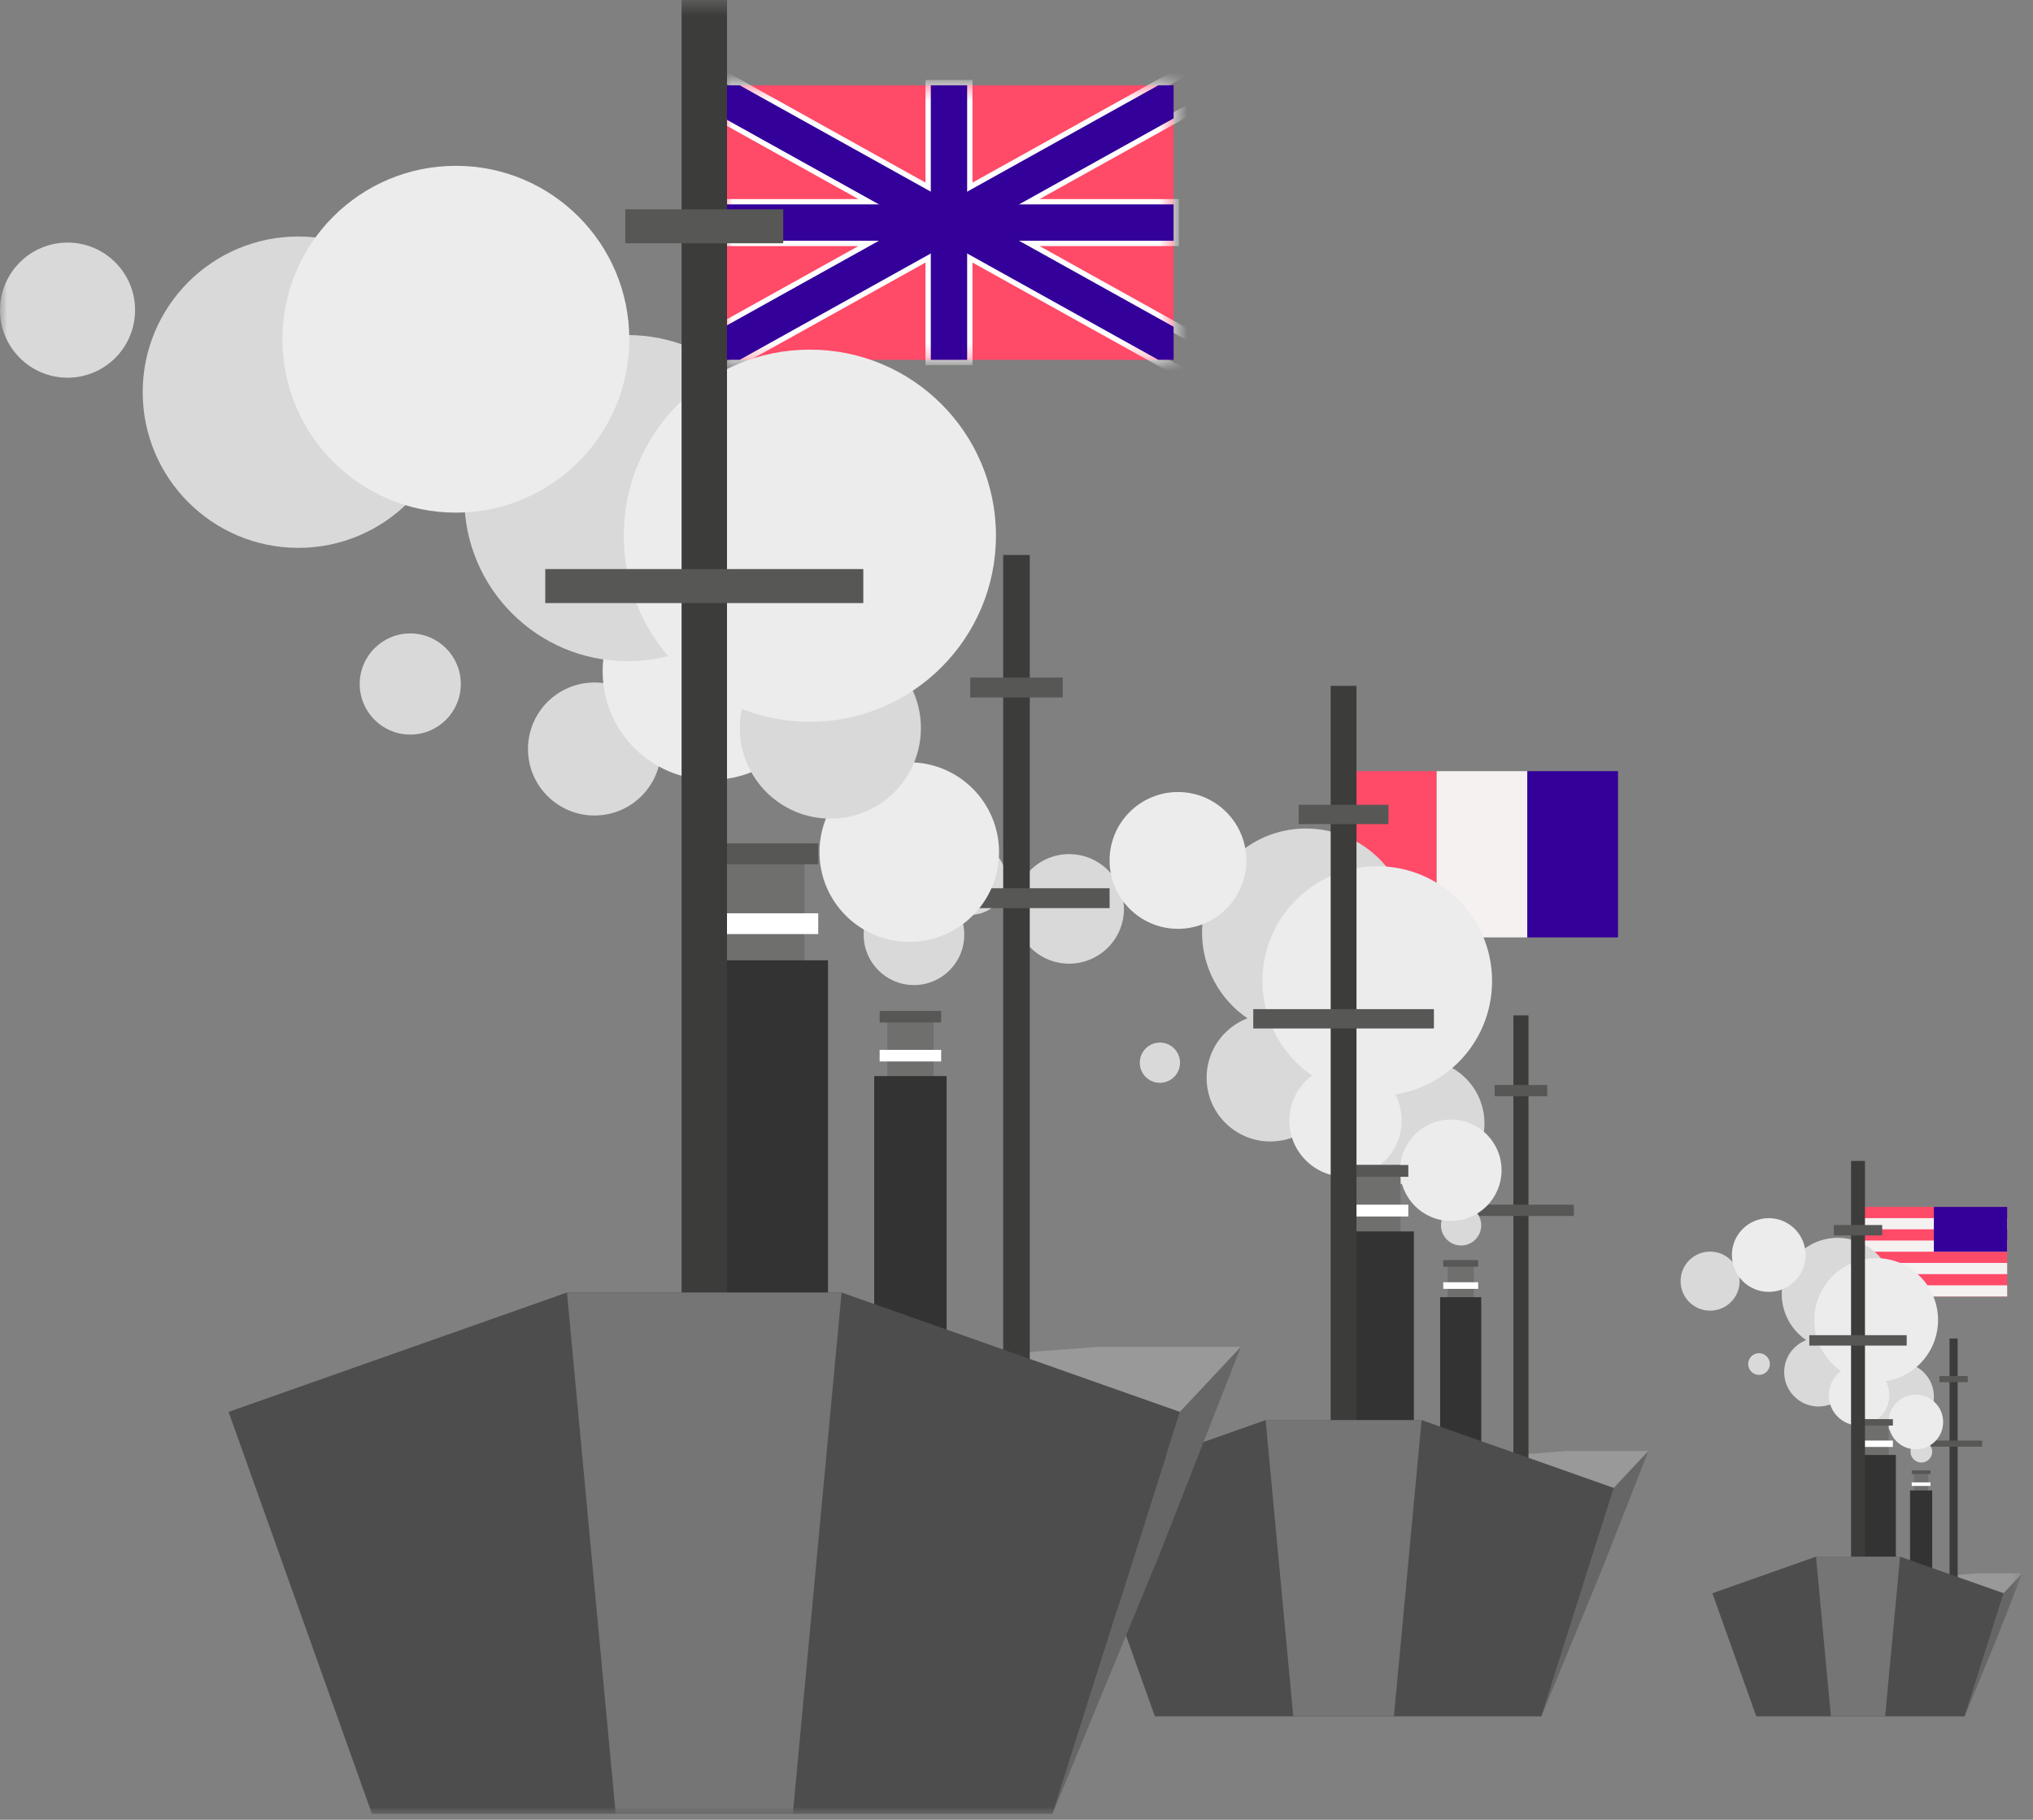 <?xml version="1.0" encoding="UTF-8"?>
<svg width="143px" height="128px" viewBox="0 0 143 128" version="1.1" xmlns="http://www.w3.org/2000/svg" xmlns:xlink="http://www.w3.org/1999/xlink">
    <rect x="0" y="0" width="143" height="128" fill="#808080" stroke="none"/>
    <!-- Generator: Sketch 46.2 (44496) - http://www.bohemiancoding.com/sketch -->
    <title>Page 1</title>
    <desc>Created with Sketch.</desc>
    <defs>
        <polygon id="path-1" points="0.951 19.722 32.552 19.722 32.552 0.412 0.951 0.412"></polygon>
        <polygon id="path-3" points="0 128 142.248 128 142.248 0.412 0 0.412"></polygon>
    </defs>
    <g id="-" stroke="none" stroke-width="1" fill="none" fill-rule="evenodd">
        <g id="1-1-Desktop-Navigation-Copy-5" transform="translate(-416, -3695)">
            <g id="Page-1" transform="translate(416, 3694)">
                <polygon id="Fill-1" fill="#FF4A68" points="50.951 26.31 82.552 26.31 82.552 6.999 50.951 6.999"></polygon>
                <polygon id="Fill-2" fill="#FF4A68" points="50.951 17.933 82.552 17.933 82.552 15.376 50.951 15.376"></polygon>
                <g id="Group-5" transform="translate(50, 6.588)">
                    <mask id="mask-2" fill="white">
                        <use xlink:href="#path-1"></use>
                    </mask>
                    <g id="Clip-4"></g>
                    <polygon id="Stroke-3" stroke="#FFFFFF" stroke-width="0.75" mask="url(#mask-2)" points="32.552 11.345 32.552 8.788 21.678 8.788 35.637 1.021 34.395 -1.213 18.03 7.893 18.03 0.411 15.474 0.411 15.474 7.893 -0.891 -1.213 -2.135 1.021 11.825 8.788 0.951 8.788 0.951 11.345 11.825 11.345 -2.135 19.113 -0.891 21.346 15.474 12.241 15.474 19.722 18.03 19.722 18.03 12.241 34.395 21.346 35.637 19.113 21.678 11.345"></polygon>
                </g>
                <polygon id="Fill-6" fill="#330099" points="81.475 7 50.951 23.984 50.951 26.31 52.028 26.31 82.551 9.326 82.551 7"></polygon>
                <polygon id="Fill-7" fill="#330099" points="50.951 7 50.951 9.326 81.475 26.31 82.552 26.31 82.552 23.984 52.028 7"></polygon>
                <polygon id="Fill-8" fill="#330099" points="50.951 17.933 82.552 17.933 82.552 15.376 50.951 15.376"></polygon>
                <polygon id="Fill-9" fill="#330099" points="65.472 26.31 68.029 26.31 68.029 6.999 65.472 6.999"></polygon>
                <g id="Group-108" transform="translate(0, 0.588)">
                    <path d="M65.783,62.262 C65.783,60.882 66.901,59.764 68.279,59.764 C69.659,59.764 70.776,60.882 70.776,62.262 C70.776,63.639 69.659,64.756 68.279,64.756 C66.901,64.756 65.783,63.639 65.783,62.262 Z" id="Fill-10" fill="#D9D9D9"></path>
                    <polygon id="Fill-12" fill="#999999" points="75.501 105.069 113.515 105.069 115.949 102.472 110.226 102.472"></polygon>
                    <mask id="mask-4" fill="white">
                        <use xlink:href="#path-3"></use>
                    </mask>
                    <g id="Clip-15"></g>
                    <polygon id="Fill-14" fill="#3C3C3B" mask="url(#mask-4)" points="106.45 104.095 107.512 104.095 107.512 71.829 106.45 71.829"></polygon>
                    <polygon id="Fill-16" fill="#575756" mask="url(#mask-4)" points="105.135 77.522 108.831 77.522 108.831 76.727 105.135 76.727"></polygon>
                    <polygon id="Fill-17" fill="#575756" mask="url(#mask-4)" points="103.263 85.94 110.705 85.94 110.705 85.145 103.263 85.145"></polygon>
                    <polygon id="Fill-18" fill="#FF4A68" mask="url(#mask-4)" points="94.674 66.346 101.052 66.346 101.052 54.653 94.674 54.653"></polygon>
                    <polygon id="Fill-19" fill="#F5F1F1" mask="url(#mask-4)" points="101.053 66.346 107.432 66.346 107.432 54.653 101.053 54.653"></polygon>
                    <polygon id="Fill-20" fill="#330099" mask="url(#mask-4)" points="107.431 66.346 113.809 66.346 113.809 54.653 107.431 54.653"></polygon>
                    <path d="M95.453,79.431 C95.453,81.906 97.46,83.912 99.935,83.912 C102.41,83.912 104.416,81.906 104.416,79.431 C104.416,76.954 102.41,74.949 99.935,74.949 C97.46,74.949 95.453,76.954 95.453,79.431" id="Fill-21" fill="#D9D9D9" mask="url(#mask-4)"></path>
                    <path d="M84.872,76.22 C84.872,78.694 86.881,80.7 89.353,80.7 C91.831,80.7 93.834,78.694 93.834,76.22 C93.834,73.741 91.831,71.738 89.353,71.738 C86.881,71.738 84.872,73.741 84.872,76.22" id="Fill-22" fill="#D9D9D9" mask="url(#mask-4)"></path>
                    <path d="M90.692,79.235 C90.692,81.418 92.463,83.183 94.643,83.183 C96.826,83.183 98.592,81.418 98.592,79.235 C98.592,77.05 96.826,75.284 94.643,75.284 C92.463,75.284 90.692,77.05 90.692,79.235" id="Fill-23" fill="#ECECEC" mask="url(#mask-4)"></path>
                    <path d="M101.357,86.598 C101.357,87.38 101.992,88.016 102.773,88.016 C103.554,88.016 104.189,87.38 104.189,86.598 C104.189,85.816 103.554,85.182 102.773,85.182 C101.992,85.182 101.357,85.816 101.357,86.598" id="Fill-24" fill="#D9D9D9" mask="url(#mask-4)"></path>
                    <path d="M80.172,75.159 C80.172,75.941 80.806,76.575 81.587,76.575 C82.369,76.575 83.003,75.941 83.003,75.159 C83.003,74.377 82.369,73.743 81.587,73.743 C80.806,73.743 80.172,74.377 80.172,75.159" id="Fill-25" fill="#D9D9D9" mask="url(#mask-4)"></path>
                    <path d="M98.486,82.722 C98.486,84.692 100.083,86.288 102.051,86.288 C104.023,86.288 105.618,84.692 105.618,82.722 C105.618,80.751 104.023,79.156 102.051,79.156 C100.083,79.156 98.486,80.751 98.486,82.722" id="Fill-26" fill="#ECECEC" mask="url(#mask-4)"></path>
                    <polygon id="Fill-27" fill="#6F6F6E" mask="url(#mask-4)" points="95.203 93.562 98.511 93.562 98.511 82.354 95.203 82.354"></polygon>
                    <polygon id="Fill-28" fill="#333333" mask="url(#mask-4)" points="94.263 108.62 99.451 108.62 99.451 87.027 94.263 87.027"></polygon>
                    <polygon id="Fill-29" fill="#575756" mask="url(#mask-4)" points="94.652 83.185 99.06 83.185 99.06 82.354 94.652 82.354"></polygon>
                    <polygon id="Fill-30" fill="#FFFFFF" mask="url(#mask-4)" points="94.652 85.977 99.06 85.977 99.06 85.145 94.652 85.145"></polygon>
                    <polygon id="Fill-31" fill="#6F6F6E" mask="url(#mask-4)" points="101.824 95.294 103.666 95.294 103.666 89.045 101.824 89.045"></polygon>
                    <polygon id="Fill-32" fill="#333333" mask="url(#mask-4)" points="101.299 103.689 104.19 103.689 104.19 91.653 101.299 91.653"></polygon>
                    <polygon id="Fill-33" fill="#575756" mask="url(#mask-4)" points="101.517 89.51 103.975 89.51 103.975 89.046 101.517 89.046"></polygon>
                    <polygon id="Fill-34" fill="#FFFFFF" mask="url(#mask-4)" points="101.517 91.067 103.975 91.067 103.975 90.602 101.517 90.602"></polygon>
                    <path d="M84.552,65.997 C84.552,70.03 87.823,73.304 91.859,73.304 C95.896,73.304 99.164,70.03 99.164,65.997 C99.164,61.959 95.896,58.687 91.859,58.687 C87.823,58.687 84.552,61.959 84.552,65.997" id="Fill-35" fill="#D9D9D9" mask="url(#mask-4)"></path>
                    <path d="M71.353,64.228 C71.291,66.356 72.966,68.129 75.092,68.192 C77.219,68.252 78.994,66.581 79.056,64.452 C79.118,62.324 77.444,60.55 75.317,60.49 C73.19,60.427 71.415,62.101 71.353,64.228" id="Fill-36" fill="#D9D9D9" mask="url(#mask-4)"></path>
                    <path d="M78.047,60.933 C78.047,63.589 80.201,65.743 82.859,65.743 C85.515,65.743 87.667,63.589 87.667,60.933 C87.667,58.275 85.515,56.121 82.859,56.121 C80.201,56.121 78.047,58.275 78.047,60.933" id="Fill-37" fill="#ECECEC" mask="url(#mask-4)"></path>
                    <path d="M88.8,69.418 C88.8,73.879 92.416,77.495 96.877,77.495 C101.338,77.495 104.952,73.879 104.952,69.418 C104.952,64.956 101.338,61.341 96.877,61.341 C92.416,61.341 88.8,64.956 88.8,69.418" id="Fill-38" fill="#ECECEC" mask="url(#mask-4)"></path>
                    <polygon id="Fill-39" fill="#666666" mask="url(#mask-4)" points="113.514 105.069 108.422 121.133 112.716 110.715 115.948 102.472"></polygon>
                    <polygon id="Fill-40" fill="#3C3C3B" mask="url(#mask-4)" points="93.6 103.753 95.415 103.753 95.415 48.652 93.6 48.652"></polygon>
                    <polygon id="Fill-41" fill="#575756" mask="url(#mask-4)" points="91.351 58.375 97.663 58.375 97.663 57.017 91.351 57.017"></polygon>
                    <polygon id="Fill-42" fill="#575756" mask="url(#mask-4)" points="88.153 72.751 100.861 72.751 100.861 71.392 88.153 71.392"></polygon>
                    <polygon id="Fill-43" fill="#4D4D4D" mask="url(#mask-4)" points="108.422 121.133 81.232 121.133 75.501 105.07 89.021 100.297 99.995 100.297 113.514 105.07"></polygon>
                    <polygon id="Fill-44" fill="#757575" mask="url(#mask-4)" points="98.048 121.133 90.969 121.133 89.022 100.297 99.994 100.297"></polygon>
                    <polygon id="Fill-45" fill="#FF4A68" mask="url(#mask-4)" points="130.87 91.605 141.183 91.605 141.183 85.303 130.87 85.303"></polygon>
                    <polygon id="Fill-46" fill="#F5F1F1" mask="url(#mask-4)" points="130.87 86.878 141.183 86.878 141.183 86.092 130.87 86.092"></polygon>
                    <polygon id="Fill-47" fill="#F5F1F1" mask="url(#mask-4)" points="130.87 88.454 141.183 88.454 141.183 87.667 130.87 87.667"></polygon>
                    <polygon id="Fill-48" fill="#F5F1F1" mask="url(#mask-4)" points="130.87 90.03 141.183 90.03 141.183 89.242 130.87 89.242"></polygon>
                    <polygon id="Fill-49" fill="#F5F1F1" mask="url(#mask-4)" points="130.87 91.605 141.183 91.605 141.183 90.817 130.87 90.817"></polygon>
                    <polygon id="Fill-50" fill="#330099" mask="url(#mask-4)" points="136.027 88.454 141.183 88.454 141.183 85.304 136.027 85.304"></polygon>
                    <polygon id="Fill-51" fill="#999999" mask="url(#mask-4)" points="120.448 112.475 140.935 112.475 142.248 111.076 139.163 111.076"></polygon>
                    <polygon id="Fill-52" fill="#3C3C3B" mask="url(#mask-4)" points="137.128 111.951 137.701 111.951 137.701 94.56 137.128 94.56"></polygon>
                    <polygon id="Fill-53" fill="#575756" mask="url(#mask-4)" points="136.419 97.628 138.411 97.628 138.411 97.199 136.419 97.199"></polygon>
                    <polygon id="Fill-54" fill="#575756" mask="url(#mask-4)" points="135.41 102.166 139.422 102.166 139.422 101.737 135.41 101.737"></polygon>
                    <path d="M131.201,98.658 C131.201,99.992 132.283,101.073 133.617,101.073 C134.951,101.073 136.032,99.992 136.032,98.658 C136.032,97.323 134.951,96.242 133.617,96.242 C132.283,96.242 131.201,97.323 131.201,98.658" id="Fill-55" fill="#D9D9D9" mask="url(#mask-4)"></path>
                    <path d="M125.498,96.926 C125.498,98.26 126.581,99.342 127.914,99.342 C129.249,99.342 130.329,98.26 130.329,96.926 C130.329,95.59 129.249,94.511 127.914,94.511 C126.581,94.511 125.498,95.59 125.498,96.926" id="Fill-56" fill="#D9D9D9" mask="url(#mask-4)"></path>
                    <path d="M128.636,98.551 C128.636,99.728 129.59,100.68 130.765,100.68 C131.942,100.68 132.894,99.728 132.894,98.551 C132.894,97.374 131.942,96.422 130.765,96.422 C129.59,96.422 128.636,97.374 128.636,98.551" id="Fill-57" fill="#ECECEC" mask="url(#mask-4)"></path>
                    <path d="M134.384,102.52 C134.384,102.942 134.726,103.284 135.147,103.284 C135.568,103.284 135.91,102.942 135.91,102.52 C135.91,102.099 135.568,101.757 135.147,101.757 C134.726,101.757 134.384,102.099 134.384,102.52" id="Fill-58" fill="#D9D9D9" mask="url(#mask-4)"></path>
                    <path d="M122.965,96.355 C122.965,96.777 123.307,97.118 123.728,97.118 C124.15,97.118 124.491,96.777 124.491,96.355 C124.491,95.933 124.15,95.591 123.728,95.591 C123.307,95.591 122.965,95.933 122.965,96.355" id="Fill-59" fill="#D9D9D9" mask="url(#mask-4)"></path>
                    <path d="M132.836,100.431 C132.836,101.493 133.696,102.354 134.758,102.354 C135.82,102.354 136.68,101.493 136.68,100.431 C136.68,99.369 135.82,98.509 134.758,98.509 C133.696,98.509 132.836,99.369 132.836,100.431" id="Fill-60" fill="#ECECEC" mask="url(#mask-4)"></path>
                    <polygon id="Fill-61" fill="#6F6F6E" mask="url(#mask-4)" points="131.067 106.274 132.85 106.274 132.85 100.233 131.067 100.233"></polygon>
                    <polygon id="Fill-62" fill="#333333" mask="url(#mask-4)" points="130.559 114.389 133.356 114.389 133.356 102.751 130.559 102.751"></polygon>
                    <polygon id="Fill-63" fill="#575756" mask="url(#mask-4)" points="130.769 100.681 133.145 100.681 133.145 100.233 130.769 100.233"></polygon>
                    <polygon id="Fill-64" fill="#FFFFFF" mask="url(#mask-4)" points="130.769 102.186 133.145 102.186 133.145 101.737 130.769 101.737"></polygon>
                    <polygon id="Fill-65" fill="#6F6F6E" mask="url(#mask-4)" points="134.635 107.207 135.628 107.207 135.628 103.839 134.635 103.839"></polygon>
                    <polygon id="Fill-66" fill="#333333" mask="url(#mask-4)" points="134.352 111.732 135.91 111.732 135.91 105.245 134.352 105.245"></polygon>
                    <polygon id="Fill-67" fill="#575756" mask="url(#mask-4)" points="134.47 104.09 135.794 104.09 135.794 103.839 134.47 103.839"></polygon>
                    <polygon id="Fill-68" fill="#FFFFFF" mask="url(#mask-4)" points="134.47 104.929 135.794 104.929 135.794 104.678 134.47 104.678"></polygon>
                    <path d="M125.326,91.417 C125.326,93.591 127.089,95.355 129.263,95.355 C131.439,95.355 133.201,93.591 133.201,91.417 C133.201,89.241 131.439,87.478 129.263,87.478 C127.089,87.478 125.326,89.241 125.326,91.417" id="Fill-69" fill="#D9D9D9" mask="url(#mask-4)"></path>
                    <path d="M118.212,90.463 C118.18,91.611 119.082,92.567 120.228,92.6 C121.374,92.632 122.33,91.733 122.364,90.585 C122.398,89.438 121.495,88.481 120.349,88.448 C119.202,88.415 118.245,89.317 118.212,90.463" id="Fill-70" fill="#D9D9D9" mask="url(#mask-4)"></path>
                    <path d="M121.82,88.688 C121.82,90.12 122.981,91.28 124.413,91.28 C125.844,91.28 127.005,90.12 127.005,88.688 C127.005,87.255 125.844,86.094 124.413,86.094 C122.981,86.094 121.82,87.255 121.82,88.688" id="Fill-71" fill="#ECECEC" mask="url(#mask-4)"></path>
                    <path d="M127.615,93.26 C127.615,95.664 129.564,97.614 131.969,97.614 C134.373,97.614 136.321,95.664 136.321,93.26 C136.321,90.856 134.373,88.906 131.969,88.906 C129.564,88.906 127.615,90.856 127.615,93.26" id="Fill-72" fill="#ECECEC" mask="url(#mask-4)"></path>
                    <polygon id="Fill-73" fill="#666666" mask="url(#mask-4)" points="140.935 112.475 138.191 121.133 140.505 115.519 142.247 111.076"></polygon>
                    <polygon id="Fill-74" fill="#3C3C3B" mask="url(#mask-4)" points="130.202 111.766 131.181 111.766 131.181 82.069 130.202 82.069"></polygon>
                    <polygon id="Fill-75" fill="#575756" mask="url(#mask-4)" points="128.99 87.308 132.392 87.308 132.392 86.577 128.99 86.577"></polygon>
                    <polygon id="Fill-76" fill="#575756" mask="url(#mask-4)" points="127.266 95.057 134.116 95.057 134.116 94.325 127.266 94.325"></polygon>
                    <polygon id="Fill-77" fill="#4D4D4D" mask="url(#mask-4)" points="138.191 121.133 123.536 121.133 120.448 112.476 127.734 109.904 133.649 109.904 140.935 112.476"></polygon>
                    <polygon id="Fill-78" fill="#757575" mask="url(#mask-4)" points="132.6 121.133 128.785 121.133 127.736 109.904 133.649 109.904"></polygon>
                    <polygon id="Fill-79" fill="#999999" mask="url(#mask-4)" points="16.08 99.722 82.995 99.722 87.281 95.15 77.208 95.15"></polygon>
                    <polygon id="Fill-80" fill="#3C3C3B" mask="url(#mask-4)" points="70.564 96.245 72.434 96.245 72.434 39.448 70.564 39.448"></polygon>
                    <polygon id="Fill-81" fill="#575756" mask="url(#mask-4)" points="68.245 49.47 74.752 49.47 74.752 48.07 68.245 48.07"></polygon>
                    <polygon id="Fill-82" fill="#575756" mask="url(#mask-4)" points="64.948 64.287 78.049 64.287 78.049 62.889 64.948 62.889"></polygon>
                    <path d="M37.138,53.095 C37.138,55.678 39.234,57.772 41.818,57.772 C44.4,57.772 46.495,55.678 46.495,53.095 C46.495,50.511 44.4,48.416 41.818,48.416 C39.234,48.416 37.138,50.511 37.138,53.095" id="Fill-83" fill="#D9D9D9" mask="url(#mask-4)"></path>
                    <path d="M42.391,47.634 C42.391,51.853 45.806,55.266 50.023,55.266 C54.237,55.266 57.657,51.853 57.657,47.634 C57.657,43.418 54.237,40.002 50.023,40.002 C45.806,40.002 42.391,43.418 42.391,47.634" id="Fill-84" fill="#ECECEC" mask="url(#mask-4)"></path>
                    <path d="M60.749,66.158 C60.749,68.114 62.331,69.699 64.289,69.699 C66.244,69.699 67.826,68.114 67.826,66.158 C67.826,64.205 66.244,62.621 64.289,62.621 C62.331,62.621 60.749,64.205 60.749,66.158" id="Fill-85" fill="#D9D9D9" mask="url(#mask-4)"></path>
                    <path d="M25.301,48.523 C25.301,50.487 26.895,52.081 28.859,52.081 C30.822,52.081 32.413,50.487 32.413,48.523 C32.413,46.559 30.822,44.965 28.859,44.965 C26.895,44.965 25.301,46.559 25.301,48.523" id="Fill-86" fill="#D9D9D9" mask="url(#mask-4)"></path>
                    <path d="M57.641,60.347 C57.641,63.833 60.468,66.66 63.956,66.66 C67.442,66.66 70.272,63.833 70.272,60.347 C70.272,56.857 67.442,54.031 63.956,54.031 C60.468,54.031 57.641,56.857 57.641,60.347" id="Fill-87" fill="#ECECEC" mask="url(#mask-4)"></path>
                    <polygon id="Fill-88" fill="#6F6F6E" mask="url(#mask-4)" points="50.762 79.464 56.584 79.464 56.584 59.733 50.762 59.733"></polygon>
                    <polygon id="Fill-89" fill="#333333" mask="url(#mask-4)" points="49.106 105.971 58.24 105.971 58.24 67.958 49.106 67.958"></polygon>
                    <polygon id="Fill-90" fill="#575756" mask="url(#mask-4)" points="49.79 61.2 57.555 61.2 57.555 59.734 49.79 59.734"></polygon>
                    <polygon id="Fill-91" fill="#FFFFFF" mask="url(#mask-4)" points="49.79 66.113 57.555 66.113 57.555 64.65 49.79 64.65"></polygon>
                    <polygon id="Fill-92" fill="#6F6F6E" mask="url(#mask-4)" points="62.415 82.516 65.661 82.516 65.661 71.516 62.415 71.516"></polygon>
                    <polygon id="Fill-93" fill="#333333" mask="url(#mask-4)" points="61.492 97.292 66.584 97.292 66.584 76.101 61.492 76.101"></polygon>
                    <polygon id="Fill-94" fill="#575756" mask="url(#mask-4)" points="61.874 72.332 66.201 72.332 66.201 71.517 61.874 71.517"></polygon>
                    <polygon id="Fill-95" fill="#FFFFFF" mask="url(#mask-4)" points="61.874 75.071 66.201 75.071 66.201 74.256 61.874 74.256"></polygon>
                    <path d="M32.659,35.45 C32.659,41.783 37.794,46.919 44.129,46.919 C50.464,46.919 55.599,41.783 55.599,35.45 C55.599,29.115 50.464,23.978 44.129,23.978 C37.794,23.978 32.659,29.115 32.659,35.45" id="Fill-96" fill="#D9D9D9" mask="url(#mask-4)"></path>
                    <path d="M10.038,27.995 C10.038,34.044 14.941,38.947 20.987,38.947 C27.036,38.947 31.938,34.044 31.938,27.995 C31.938,21.949 27.036,17.046 20.987,17.046 C14.941,17.046 10.038,21.949 10.038,27.995" id="Fill-97" fill="#D9D9D9" mask="url(#mask-4)"></path>
                    <path d="M19.867,24.273 C19.867,31.008 25.33,36.47 32.068,36.47 C38.804,36.47 44.264,31.008 44.264,24.273 C44.264,17.536 38.804,12.075 32.068,12.075 C25.33,12.075 19.867,17.536 19.867,24.273" id="Fill-98" fill="#ECECEC" mask="url(#mask-4)"></path>
                    <path d="M52.04,51.623 C52.04,55.142 54.893,57.992 58.409,57.992 C61.926,57.992 64.775,55.142 64.775,51.623 C64.775,48.106 61.926,45.254 58.409,45.254 C54.893,45.254 52.04,48.106 52.04,51.623" id="Fill-99" fill="#D9D9D9" mask="url(#mask-4)"></path>
                    <path d="M-0,22.226 C-0,24.85 2.129,26.978 4.751,26.978 C7.376,26.978 9.501,24.85 9.501,22.226 C9.501,19.603 7.376,17.474 4.751,17.474 C2.129,17.474 -0,19.603 -0,22.226" id="Fill-100" fill="#D9D9D9" mask="url(#mask-4)"></path>
                    <path d="M43.876,38.089 C43.876,45.318 49.739,51.18 56.965,51.18 C64.194,51.18 70.055,45.318 70.055,38.089 C70.055,30.862 64.194,25.003 56.965,25.003 C49.739,25.003 43.876,30.862 43.876,38.089" id="Fill-101" fill="#ECECEC" mask="url(#mask-4)"></path>
                    <polygon id="Fill-102" fill="#666666" mask="url(#mask-4)" points="82.996 99.722 74.032 127.999 81.591 109.66 87.28 95.15"></polygon>
                    <polygon id="Fill-103" fill="#3C3C3B" mask="url(#mask-4)" points="47.942 97.406 51.137 97.406 51.137 0.412 47.942 0.412"></polygon>
                    <polygon id="Fill-104" fill="#575756" mask="url(#mask-4)" points="43.983 17.524 55.094 17.524 55.094 15.133 43.983 15.133"></polygon>
                    <polygon id="Fill-105" fill="#575756" mask="url(#mask-4)" points="38.354 42.83 60.724 42.83 60.724 40.439 38.354 40.439"></polygon>
                    <polygon id="Fill-106" fill="#4D4D4D" mask="url(#mask-4)" points="74.032 128 26.166 128 16.08 99.722 39.88 91.324 59.197 91.324 82.996 99.722"></polygon>
                    <polygon id="Fill-107" fill="#757575" mask="url(#mask-4)" points="55.767 128 43.309 128 39.879 91.324 59.197 91.324"></polygon>
                </g>
            </g>
        </g>
    </g>
</svg>